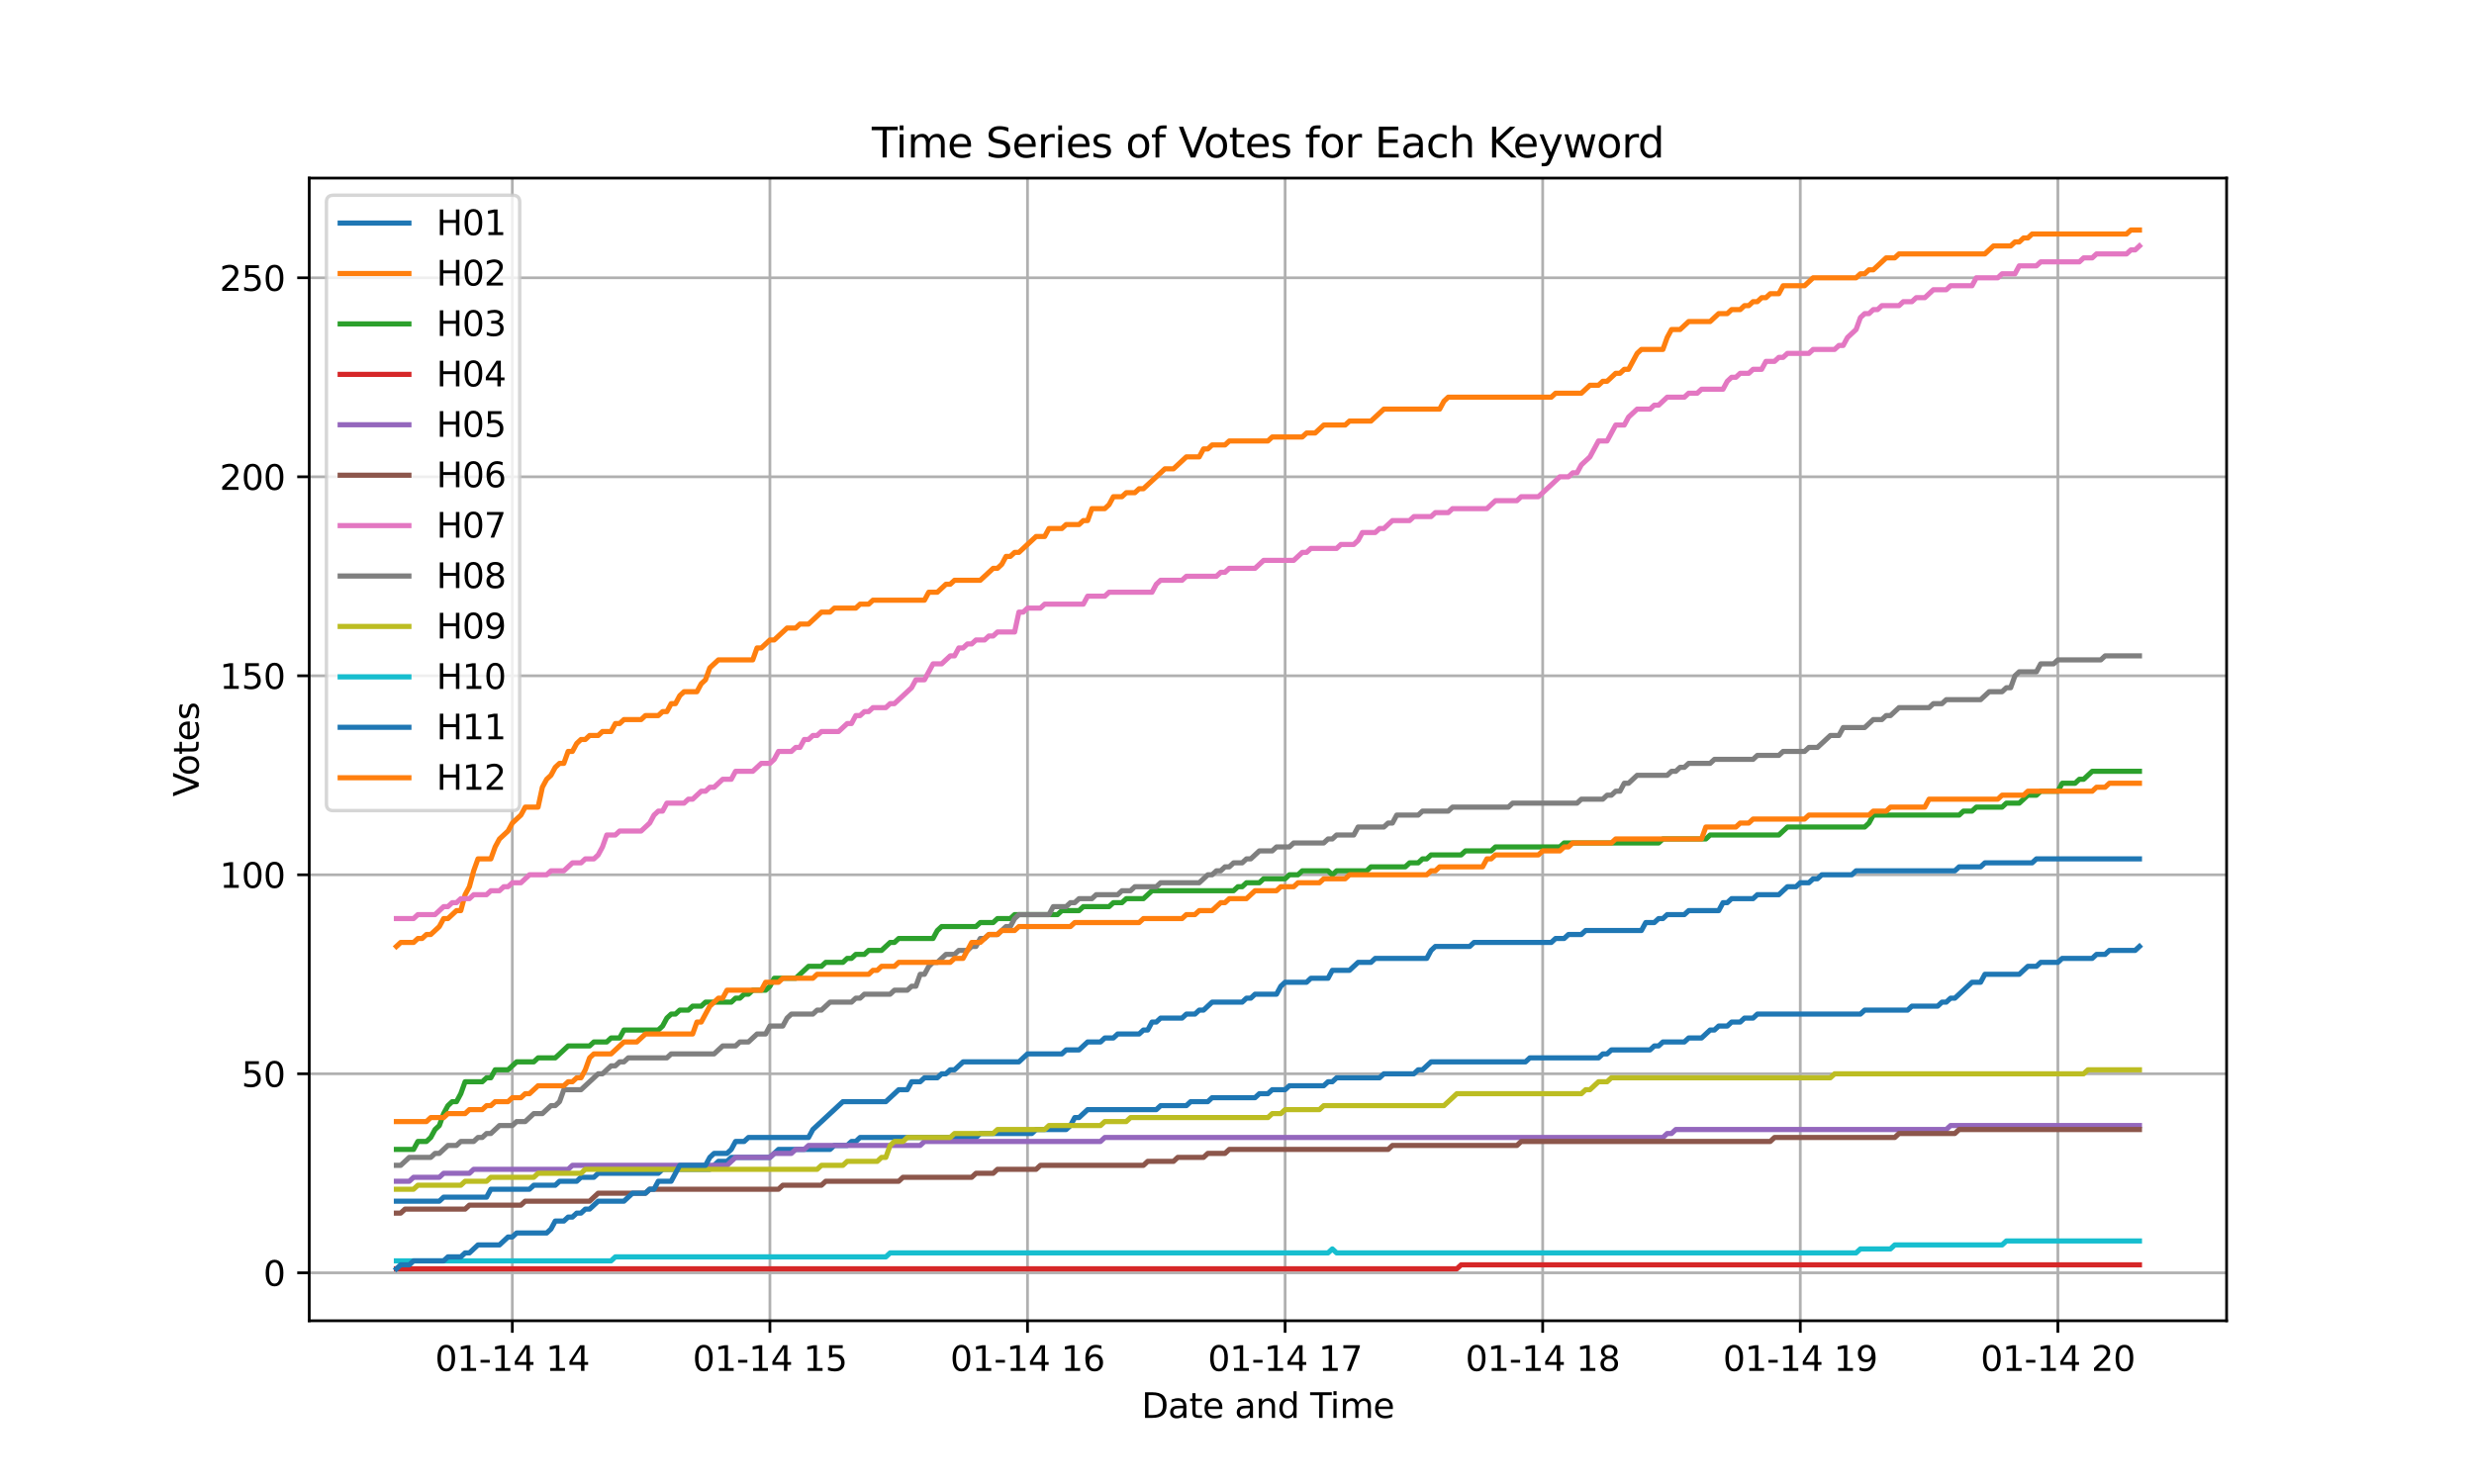 <?xml version="1.0" encoding="utf-8" standalone="no"?>
<!DOCTYPE svg PUBLIC "-//W3C//DTD SVG 1.1//EN"
  "http://www.w3.org/Graphics/SVG/1.1/DTD/svg11.dtd">
<svg xmlns:xlink="http://www.w3.org/1999/xlink" width="720pt" height="432pt" viewBox="0 0 720 432" xmlns="http://www.w3.org/2000/svg" version="1.1">
 <defs>
  <style type="text/css">*{stroke-linejoin: round; stroke-linecap: butt}</style>
 </defs>
 <g id="figure_1">
  <g id="patch_1">
   <path d="M 0 432 
L 720 432 
L 720 0 
L 0 0 
z
" style="fill: #ffffff"/>
  </g>
  <g id="axes_1">
   <g id="patch_2">
    <path d="M 90 384.48 
L 648 384.48 
L 648 51.84 
L 90 51.84 
z
" style="fill: #ffffff"/>
   </g>
   <g id="matplotlib.axis_1">
    <g id="xtick_1">
     <g id="line2d_1">
      <path d="M 149.099 384.48 
L 149.099 51.84 
" clip-path="url(#p92e7bc107b)" style="fill: none; stroke: #b0b0b0; stroke-width: 0.8; stroke-linecap: square"/>
     </g>
     <g id="line2d_2">
      <defs>
       <path id="m77e5206c89" d="M 0 0 
L 0 3.5 
" style="stroke: #000000; stroke-width: 0.8"/>
      </defs>
      <g>
       <use xlink:href="#m77e5206c89" x="149.099" y="384.48" style="stroke: #000000; stroke-width: 0.8"/>
      </g>
     </g>
     <g id="text_1">
      <!-- 01-14 14 -->
      <g transform="translate(126.618 399.078) scale(0.1 -0.1)">
       <defs>
        <path id="DejaVuSans-30" d="M 2034 4250 
Q 1547 4250 1301 3770 
Q 1056 3291 1056 2328 
Q 1056 1369 1301 889 
Q 1547 409 2034 409 
Q 2525 409 2770 889 
Q 3016 1369 3016 2328 
Q 3016 3291 2770 3770 
Q 2525 4250 2034 4250 
z
M 2034 4750 
Q 2819 4750 3233 4129 
Q 3647 3509 3647 2328 
Q 3647 1150 3233 529 
Q 2819 -91 2034 -91 
Q 1250 -91 836 529 
Q 422 1150 422 2328 
Q 422 3509 836 4129 
Q 1250 4750 2034 4750 
z
" transform="scale(0.016)"/>
        <path id="DejaVuSans-31" d="M 794 531 
L 1825 531 
L 1825 4091 
L 703 3866 
L 703 4441 
L 1819 4666 
L 2450 4666 
L 2450 531 
L 3481 531 
L 3481 0 
L 794 0 
L 794 531 
z
" transform="scale(0.016)"/>
        <path id="DejaVuSans-2d" d="M 313 2009 
L 1997 2009 
L 1997 1497 
L 313 1497 
L 313 2009 
z
" transform="scale(0.016)"/>
        <path id="DejaVuSans-34" d="M 2419 4116 
L 825 1625 
L 2419 1625 
L 2419 4116 
z
M 2253 4666 
L 3047 4666 
L 3047 1625 
L 3713 1625 
L 3713 1100 
L 3047 1100 
L 3047 0 
L 2419 0 
L 2419 1100 
L 313 1100 
L 313 1709 
L 2253 4666 
z
" transform="scale(0.016)"/>
        <path id="DejaVuSans-20" transform="scale(0.016)"/>
       </defs>
       <use xlink:href="#DejaVuSans-30"/>
       <use xlink:href="#DejaVuSans-31" transform="translate(63.623 0)"/>
       <use xlink:href="#DejaVuSans-2d" transform="translate(127.246 0)"/>
       <use xlink:href="#DejaVuSans-31" transform="translate(163.33 0)"/>
       <use xlink:href="#DejaVuSans-34" transform="translate(226.953 0)"/>
       <use xlink:href="#DejaVuSans-20" transform="translate(290.576 0)"/>
       <use xlink:href="#DejaVuSans-31" transform="translate(322.363 0)"/>
       <use xlink:href="#DejaVuSans-34" transform="translate(385.986 0)"/>
      </g>
     </g>
    </g>
    <g id="xtick_2">
     <g id="line2d_3">
      <path d="M 224.065 384.48 
L 224.065 51.84 
" clip-path="url(#p92e7bc107b)" style="fill: none; stroke: #b0b0b0; stroke-width: 0.8; stroke-linecap: square"/>
     </g>
     <g id="line2d_4">
      <g>
       <use xlink:href="#m77e5206c89" x="224.065" y="384.48" style="stroke: #000000; stroke-width: 0.8"/>
      </g>
     </g>
     <g id="text_2">
      <!-- 01-14 15 -->
      <g transform="translate(201.584 399.078) scale(0.1 -0.1)">
       <defs>
        <path id="DejaVuSans-35" d="M 691 4666 
L 3169 4666 
L 3169 4134 
L 1269 4134 
L 1269 2991 
Q 1406 3038 1543 3061 
Q 1681 3084 1819 3084 
Q 2600 3084 3056 2656 
Q 3513 2228 3513 1497 
Q 3513 744 3044 326 
Q 2575 -91 1722 -91 
Q 1428 -91 1123 -41 
Q 819 9 494 109 
L 494 744 
Q 775 591 1075 516 
Q 1375 441 1709 441 
Q 2250 441 2565 725 
Q 2881 1009 2881 1497 
Q 2881 1984 2565 2268 
Q 2250 2553 1709 2553 
Q 1456 2553 1204 2497 
Q 953 2441 691 2322 
L 691 4666 
z
" transform="scale(0.016)"/>
       </defs>
       <use xlink:href="#DejaVuSans-30"/>
       <use xlink:href="#DejaVuSans-31" transform="translate(63.623 0)"/>
       <use xlink:href="#DejaVuSans-2d" transform="translate(127.246 0)"/>
       <use xlink:href="#DejaVuSans-31" transform="translate(163.33 0)"/>
       <use xlink:href="#DejaVuSans-34" transform="translate(226.953 0)"/>
       <use xlink:href="#DejaVuSans-20" transform="translate(290.576 0)"/>
       <use xlink:href="#DejaVuSans-31" transform="translate(322.363 0)"/>
       <use xlink:href="#DejaVuSans-35" transform="translate(385.986 0)"/>
      </g>
     </g>
    </g>
    <g id="xtick_3">
     <g id="line2d_5">
      <path d="M 299.031 384.48 
L 299.031 51.84 
" clip-path="url(#p92e7bc107b)" style="fill: none; stroke: #b0b0b0; stroke-width: 0.8; stroke-linecap: square"/>
     </g>
     <g id="line2d_6">
      <g>
       <use xlink:href="#m77e5206c89" x="299.031" y="384.48" style="stroke: #000000; stroke-width: 0.8"/>
      </g>
     </g>
     <g id="text_3">
      <!-- 01-14 16 -->
      <g transform="translate(276.551 399.078) scale(0.1 -0.1)">
       <defs>
        <path id="DejaVuSans-36" d="M 2113 2584 
Q 1688 2584 1439 2293 
Q 1191 2003 1191 1497 
Q 1191 994 1439 701 
Q 1688 409 2113 409 
Q 2538 409 2786 701 
Q 3034 994 3034 1497 
Q 3034 2003 2786 2293 
Q 2538 2584 2113 2584 
z
M 3366 4563 
L 3366 3988 
Q 3128 4100 2886 4159 
Q 2644 4219 2406 4219 
Q 1781 4219 1451 3797 
Q 1122 3375 1075 2522 
Q 1259 2794 1537 2939 
Q 1816 3084 2150 3084 
Q 2853 3084 3261 2657 
Q 3669 2231 3669 1497 
Q 3669 778 3244 343 
Q 2819 -91 2113 -91 
Q 1303 -91 875 529 
Q 447 1150 447 2328 
Q 447 3434 972 4092 
Q 1497 4750 2381 4750 
Q 2619 4750 2861 4703 
Q 3103 4656 3366 4563 
z
" transform="scale(0.016)"/>
       </defs>
       <use xlink:href="#DejaVuSans-30"/>
       <use xlink:href="#DejaVuSans-31" transform="translate(63.623 0)"/>
       <use xlink:href="#DejaVuSans-2d" transform="translate(127.246 0)"/>
       <use xlink:href="#DejaVuSans-31" transform="translate(163.33 0)"/>
       <use xlink:href="#DejaVuSans-34" transform="translate(226.953 0)"/>
       <use xlink:href="#DejaVuSans-20" transform="translate(290.576 0)"/>
       <use xlink:href="#DejaVuSans-31" transform="translate(322.363 0)"/>
       <use xlink:href="#DejaVuSans-36" transform="translate(385.986 0)"/>
      </g>
     </g>
    </g>
    <g id="xtick_4">
     <g id="line2d_7">
      <path d="M 373.998 384.48 
L 373.998 51.84 
" clip-path="url(#p92e7bc107b)" style="fill: none; stroke: #b0b0b0; stroke-width: 0.8; stroke-linecap: square"/>
     </g>
     <g id="line2d_8">
      <g>
       <use xlink:href="#m77e5206c89" x="373.998" y="384.48" style="stroke: #000000; stroke-width: 0.8"/>
      </g>
     </g>
     <g id="text_4">
      <!-- 01-14 17 -->
      <g transform="translate(351.517 399.078) scale(0.1 -0.1)">
       <defs>
        <path id="DejaVuSans-37" d="M 525 4666 
L 3525 4666 
L 3525 4397 
L 1831 0 
L 1172 0 
L 2766 4134 
L 525 4134 
L 525 4666 
z
" transform="scale(0.016)"/>
       </defs>
       <use xlink:href="#DejaVuSans-30"/>
       <use xlink:href="#DejaVuSans-31" transform="translate(63.623 0)"/>
       <use xlink:href="#DejaVuSans-2d" transform="translate(127.246 0)"/>
       <use xlink:href="#DejaVuSans-31" transform="translate(163.33 0)"/>
       <use xlink:href="#DejaVuSans-34" transform="translate(226.953 0)"/>
       <use xlink:href="#DejaVuSans-20" transform="translate(290.576 0)"/>
       <use xlink:href="#DejaVuSans-31" transform="translate(322.363 0)"/>
       <use xlink:href="#DejaVuSans-37" transform="translate(385.986 0)"/>
      </g>
     </g>
    </g>
    <g id="xtick_5">
     <g id="line2d_9">
      <path d="M 448.964 384.48 
L 448.964 51.84 
" clip-path="url(#p92e7bc107b)" style="fill: none; stroke: #b0b0b0; stroke-width: 0.8; stroke-linecap: square"/>
     </g>
     <g id="line2d_10">
      <g>
       <use xlink:href="#m77e5206c89" x="448.964" y="384.48" style="stroke: #000000; stroke-width: 0.8"/>
      </g>
     </g>
     <g id="text_5">
      <!-- 01-14 18 -->
      <g transform="translate(426.484 399.078) scale(0.1 -0.1)">
       <defs>
        <path id="DejaVuSans-38" d="M 2034 2216 
Q 1584 2216 1326 1975 
Q 1069 1734 1069 1313 
Q 1069 891 1326 650 
Q 1584 409 2034 409 
Q 2484 409 2743 651 
Q 3003 894 3003 1313 
Q 3003 1734 2745 1975 
Q 2488 2216 2034 2216 
z
M 1403 2484 
Q 997 2584 770 2862 
Q 544 3141 544 3541 
Q 544 4100 942 4425 
Q 1341 4750 2034 4750 
Q 2731 4750 3128 4425 
Q 3525 4100 3525 3541 
Q 3525 3141 3298 2862 
Q 3072 2584 2669 2484 
Q 3125 2378 3379 2068 
Q 3634 1759 3634 1313 
Q 3634 634 3220 271 
Q 2806 -91 2034 -91 
Q 1263 -91 848 271 
Q 434 634 434 1313 
Q 434 1759 690 2068 
Q 947 2378 1403 2484 
z
M 1172 3481 
Q 1172 3119 1398 2916 
Q 1625 2713 2034 2713 
Q 2441 2713 2670 2916 
Q 2900 3119 2900 3481 
Q 2900 3844 2670 4047 
Q 2441 4250 2034 4250 
Q 1625 4250 1398 4047 
Q 1172 3844 1172 3481 
z
" transform="scale(0.016)"/>
       </defs>
       <use xlink:href="#DejaVuSans-30"/>
       <use xlink:href="#DejaVuSans-31" transform="translate(63.623 0)"/>
       <use xlink:href="#DejaVuSans-2d" transform="translate(127.246 0)"/>
       <use xlink:href="#DejaVuSans-31" transform="translate(163.33 0)"/>
       <use xlink:href="#DejaVuSans-34" transform="translate(226.953 0)"/>
       <use xlink:href="#DejaVuSans-20" transform="translate(290.576 0)"/>
       <use xlink:href="#DejaVuSans-31" transform="translate(322.363 0)"/>
       <use xlink:href="#DejaVuSans-38" transform="translate(385.986 0)"/>
      </g>
     </g>
    </g>
    <g id="xtick_6">
     <g id="line2d_11">
      <path d="M 523.931 384.48 
L 523.931 51.84 
" clip-path="url(#p92e7bc107b)" style="fill: none; stroke: #b0b0b0; stroke-width: 0.8; stroke-linecap: square"/>
     </g>
     <g id="line2d_12">
      <g>
       <use xlink:href="#m77e5206c89" x="523.931" y="384.48" style="stroke: #000000; stroke-width: 0.8"/>
      </g>
     </g>
     <g id="text_6">
      <!-- 01-14 19 -->
      <g transform="translate(501.45 399.078) scale(0.1 -0.1)">
       <defs>
        <path id="DejaVuSans-39" d="M 703 97 
L 703 672 
Q 941 559 1184 500 
Q 1428 441 1663 441 
Q 2288 441 2617 861 
Q 2947 1281 2994 2138 
Q 2813 1869 2534 1725 
Q 2256 1581 1919 1581 
Q 1219 1581 811 2004 
Q 403 2428 403 3163 
Q 403 3881 828 4315 
Q 1253 4750 1959 4750 
Q 2769 4750 3195 4129 
Q 3622 3509 3622 2328 
Q 3622 1225 3098 567 
Q 2575 -91 1691 -91 
Q 1453 -91 1209 -44 
Q 966 3 703 97 
z
M 1959 2075 
Q 2384 2075 2632 2365 
Q 2881 2656 2881 3163 
Q 2881 3666 2632 3958 
Q 2384 4250 1959 4250 
Q 1534 4250 1286 3958 
Q 1038 3666 1038 3163 
Q 1038 2656 1286 2365 
Q 1534 2075 1959 2075 
z
" transform="scale(0.016)"/>
       </defs>
       <use xlink:href="#DejaVuSans-30"/>
       <use xlink:href="#DejaVuSans-31" transform="translate(63.623 0)"/>
       <use xlink:href="#DejaVuSans-2d" transform="translate(127.246 0)"/>
       <use xlink:href="#DejaVuSans-31" transform="translate(163.33 0)"/>
       <use xlink:href="#DejaVuSans-34" transform="translate(226.953 0)"/>
       <use xlink:href="#DejaVuSans-20" transform="translate(290.576 0)"/>
       <use xlink:href="#DejaVuSans-31" transform="translate(322.363 0)"/>
       <use xlink:href="#DejaVuSans-39" transform="translate(385.986 0)"/>
      </g>
     </g>
    </g>
    <g id="xtick_7">
     <g id="line2d_13">
      <path d="M 598.897 384.48 
L 598.897 51.84 
" clip-path="url(#p92e7bc107b)" style="fill: none; stroke: #b0b0b0; stroke-width: 0.8; stroke-linecap: square"/>
     </g>
     <g id="line2d_14">
      <g>
       <use xlink:href="#m77e5206c89" x="598.897" y="384.48" style="stroke: #000000; stroke-width: 0.8"/>
      </g>
     </g>
     <g id="text_7">
      <!-- 01-14 20 -->
      <g transform="translate(576.417 399.078) scale(0.1 -0.1)">
       <defs>
        <path id="DejaVuSans-32" d="M 1228 531 
L 3431 531 
L 3431 0 
L 469 0 
L 469 531 
Q 828 903 1448 1529 
Q 2069 2156 2228 2338 
Q 2531 2678 2651 2914 
Q 2772 3150 2772 3378 
Q 2772 3750 2511 3984 
Q 2250 4219 1831 4219 
Q 1534 4219 1204 4116 
Q 875 4013 500 3803 
L 500 4441 
Q 881 4594 1212 4672 
Q 1544 4750 1819 4750 
Q 2544 4750 2975 4387 
Q 3406 4025 3406 3419 
Q 3406 3131 3298 2873 
Q 3191 2616 2906 2266 
Q 2828 2175 2409 1742 
Q 1991 1309 1228 531 
z
" transform="scale(0.016)"/>
       </defs>
       <use xlink:href="#DejaVuSans-30"/>
       <use xlink:href="#DejaVuSans-31" transform="translate(63.623 0)"/>
       <use xlink:href="#DejaVuSans-2d" transform="translate(127.246 0)"/>
       <use xlink:href="#DejaVuSans-31" transform="translate(163.33 0)"/>
       <use xlink:href="#DejaVuSans-34" transform="translate(226.953 0)"/>
       <use xlink:href="#DejaVuSans-20" transform="translate(290.576 0)"/>
       <use xlink:href="#DejaVuSans-32" transform="translate(322.363 0)"/>
       <use xlink:href="#DejaVuSans-30" transform="translate(385.986 0)"/>
      </g>
     </g>
    </g>
    <g id="text_8">
     <!-- Date and Time -->
     <g transform="translate(332.23 412.757) scale(0.1 -0.1)">
      <defs>
       <path id="DejaVuSans-44" d="M 1259 4147 
L 1259 519 
L 2022 519 
Q 2988 519 3436 956 
Q 3884 1394 3884 2338 
Q 3884 3275 3436 3711 
Q 2988 4147 2022 4147 
L 1259 4147 
z
M 628 4666 
L 1925 4666 
Q 3281 4666 3915 4102 
Q 4550 3538 4550 2338 
Q 4550 1131 3912 565 
Q 3275 0 1925 0 
L 628 0 
L 628 4666 
z
" transform="scale(0.016)"/>
       <path id="DejaVuSans-61" d="M 2194 1759 
Q 1497 1759 1228 1600 
Q 959 1441 959 1056 
Q 959 750 1161 570 
Q 1363 391 1709 391 
Q 2188 391 2477 730 
Q 2766 1069 2766 1631 
L 2766 1759 
L 2194 1759 
z
M 3341 1997 
L 3341 0 
L 2766 0 
L 2766 531 
Q 2569 213 2275 61 
Q 1981 -91 1556 -91 
Q 1019 -91 701 211 
Q 384 513 384 1019 
Q 384 1609 779 1909 
Q 1175 2209 1959 2209 
L 2766 2209 
L 2766 2266 
Q 2766 2663 2505 2880 
Q 2244 3097 1772 3097 
Q 1472 3097 1187 3025 
Q 903 2953 641 2809 
L 641 3341 
Q 956 3463 1253 3523 
Q 1550 3584 1831 3584 
Q 2591 3584 2966 3190 
Q 3341 2797 3341 1997 
z
" transform="scale(0.016)"/>
       <path id="DejaVuSans-74" d="M 1172 4494 
L 1172 3500 
L 2356 3500 
L 2356 3053 
L 1172 3053 
L 1172 1153 
Q 1172 725 1289 603 
Q 1406 481 1766 481 
L 2356 481 
L 2356 0 
L 1766 0 
Q 1100 0 847 248 
Q 594 497 594 1153 
L 594 3053 
L 172 3053 
L 172 3500 
L 594 3500 
L 594 4494 
L 1172 4494 
z
" transform="scale(0.016)"/>
       <path id="DejaVuSans-65" d="M 3597 1894 
L 3597 1613 
L 953 1613 
Q 991 1019 1311 708 
Q 1631 397 2203 397 
Q 2534 397 2845 478 
Q 3156 559 3463 722 
L 3463 178 
Q 3153 47 2828 -22 
Q 2503 -91 2169 -91 
Q 1331 -91 842 396 
Q 353 884 353 1716 
Q 353 2575 817 3079 
Q 1281 3584 2069 3584 
Q 2775 3584 3186 3129 
Q 3597 2675 3597 1894 
z
M 3022 2063 
Q 3016 2534 2758 2815 
Q 2500 3097 2075 3097 
Q 1594 3097 1305 2825 
Q 1016 2553 972 2059 
L 3022 2063 
z
" transform="scale(0.016)"/>
       <path id="DejaVuSans-6e" d="M 3513 2113 
L 3513 0 
L 2938 0 
L 2938 2094 
Q 2938 2591 2744 2837 
Q 2550 3084 2163 3084 
Q 1697 3084 1428 2787 
Q 1159 2491 1159 1978 
L 1159 0 
L 581 0 
L 581 3500 
L 1159 3500 
L 1159 2956 
Q 1366 3272 1645 3428 
Q 1925 3584 2291 3584 
Q 2894 3584 3203 3211 
Q 3513 2838 3513 2113 
z
" transform="scale(0.016)"/>
       <path id="DejaVuSans-64" d="M 2906 2969 
L 2906 4863 
L 3481 4863 
L 3481 0 
L 2906 0 
L 2906 525 
Q 2725 213 2448 61 
Q 2172 -91 1784 -91 
Q 1150 -91 751 415 
Q 353 922 353 1747 
Q 353 2572 751 3078 
Q 1150 3584 1784 3584 
Q 2172 3584 2448 3432 
Q 2725 3281 2906 2969 
z
M 947 1747 
Q 947 1113 1208 752 
Q 1469 391 1925 391 
Q 2381 391 2643 752 
Q 2906 1113 2906 1747 
Q 2906 2381 2643 2742 
Q 2381 3103 1925 3103 
Q 1469 3103 1208 2742 
Q 947 2381 947 1747 
z
" transform="scale(0.016)"/>
       <path id="DejaVuSans-54" d="M -19 4666 
L 3928 4666 
L 3928 4134 
L 2272 4134 
L 2272 0 
L 1638 0 
L 1638 4134 
L -19 4134 
L -19 4666 
z
" transform="scale(0.016)"/>
       <path id="DejaVuSans-69" d="M 603 3500 
L 1178 3500 
L 1178 0 
L 603 0 
L 603 3500 
z
M 603 4863 
L 1178 4863 
L 1178 4134 
L 603 4134 
L 603 4863 
z
" transform="scale(0.016)"/>
       <path id="DejaVuSans-6d" d="M 3328 2828 
Q 3544 3216 3844 3400 
Q 4144 3584 4550 3584 
Q 5097 3584 5394 3201 
Q 5691 2819 5691 2113 
L 5691 0 
L 5113 0 
L 5113 2094 
Q 5113 2597 4934 2840 
Q 4756 3084 4391 3084 
Q 3944 3084 3684 2787 
Q 3425 2491 3425 1978 
L 3425 0 
L 2847 0 
L 2847 2094 
Q 2847 2600 2669 2842 
Q 2491 3084 2119 3084 
Q 1678 3084 1418 2786 
Q 1159 2488 1159 1978 
L 1159 0 
L 581 0 
L 581 3500 
L 1159 3500 
L 1159 2956 
Q 1356 3278 1631 3431 
Q 1906 3584 2284 3584 
Q 2666 3584 2933 3390 
Q 3200 3197 3328 2828 
z
" transform="scale(0.016)"/>
      </defs>
      <use xlink:href="#DejaVuSans-44"/>
      <use xlink:href="#DejaVuSans-61" transform="translate(77.002 0)"/>
      <use xlink:href="#DejaVuSans-74" transform="translate(138.281 0)"/>
      <use xlink:href="#DejaVuSans-65" transform="translate(177.49 0)"/>
      <use xlink:href="#DejaVuSans-20" transform="translate(239.014 0)"/>
      <use xlink:href="#DejaVuSans-61" transform="translate(270.801 0)"/>
      <use xlink:href="#DejaVuSans-6e" transform="translate(332.08 0)"/>
      <use xlink:href="#DejaVuSans-64" transform="translate(395.459 0)"/>
      <use xlink:href="#DejaVuSans-20" transform="translate(458.936 0)"/>
      <use xlink:href="#DejaVuSans-54" transform="translate(490.723 0)"/>
      <use xlink:href="#DejaVuSans-69" transform="translate(548.682 0)"/>
      <use xlink:href="#DejaVuSans-6d" transform="translate(576.465 0)"/>
      <use xlink:href="#DejaVuSans-65" transform="translate(673.877 0)"/>
     </g>
    </g>
   </g>
   <g id="matplotlib.axis_2">
    <g id="ytick_1">
     <g id="line2d_15">
      <path d="M 90 370.519 
L 648 370.519 
" clip-path="url(#p92e7bc107b)" style="fill: none; stroke: #b0b0b0; stroke-width: 0.8; stroke-linecap: square"/>
     </g>
     <g id="line2d_16">
      <defs>
       <path id="me94a85a3b0" d="M 0 0 
L -3.5 0 
" style="stroke: #000000; stroke-width: 0.8"/>
      </defs>
      <g>
       <use xlink:href="#me94a85a3b0" x="90" y="370.519" style="stroke: #000000; stroke-width: 0.8"/>
      </g>
     </g>
     <g id="text_9">
      <!-- 0 -->
      <g transform="translate(76.638 374.318) scale(0.1 -0.1)">
       <use xlink:href="#DejaVuSans-30"/>
      </g>
     </g>
    </g>
    <g id="ytick_2">
     <g id="line2d_17">
      <path d="M 90 312.588 
L 648 312.588 
" clip-path="url(#p92e7bc107b)" style="fill: none; stroke: #b0b0b0; stroke-width: 0.8; stroke-linecap: square"/>
     </g>
     <g id="line2d_18">
      <g>
       <use xlink:href="#me94a85a3b0" x="90" y="312.588" style="stroke: #000000; stroke-width: 0.8"/>
      </g>
     </g>
     <g id="text_10">
      <!-- 50 -->
      <g transform="translate(70.275 316.387) scale(0.1 -0.1)">
       <use xlink:href="#DejaVuSans-35"/>
       <use xlink:href="#DejaVuSans-30" transform="translate(63.623 0)"/>
      </g>
     </g>
    </g>
    <g id="ytick_3">
     <g id="line2d_19">
      <path d="M 90 254.657 
L 648 254.657 
" clip-path="url(#p92e7bc107b)" style="fill: none; stroke: #b0b0b0; stroke-width: 0.8; stroke-linecap: square"/>
     </g>
     <g id="line2d_20">
      <g>
       <use xlink:href="#me94a85a3b0" x="90" y="254.657" style="stroke: #000000; stroke-width: 0.8"/>
      </g>
     </g>
     <g id="text_11">
      <!-- 100 -->
      <g transform="translate(63.913 258.456) scale(0.1 -0.1)">
       <use xlink:href="#DejaVuSans-31"/>
       <use xlink:href="#DejaVuSans-30" transform="translate(63.623 0)"/>
       <use xlink:href="#DejaVuSans-30" transform="translate(127.246 0)"/>
      </g>
     </g>
    </g>
    <g id="ytick_4">
     <g id="line2d_21">
      <path d="M 90 196.726 
L 648 196.726 
" clip-path="url(#p92e7bc107b)" style="fill: none; stroke: #b0b0b0; stroke-width: 0.8; stroke-linecap: square"/>
     </g>
     <g id="line2d_22">
      <g>
       <use xlink:href="#me94a85a3b0" x="90" y="196.726" style="stroke: #000000; stroke-width: 0.8"/>
      </g>
     </g>
     <g id="text_12">
      <!-- 150 -->
      <g transform="translate(63.913 200.525) scale(0.1 -0.1)">
       <use xlink:href="#DejaVuSans-31"/>
       <use xlink:href="#DejaVuSans-35" transform="translate(63.623 0)"/>
       <use xlink:href="#DejaVuSans-30" transform="translate(127.246 0)"/>
      </g>
     </g>
    </g>
    <g id="ytick_5">
     <g id="line2d_23">
      <path d="M 90 138.794 
L 648 138.794 
" clip-path="url(#p92e7bc107b)" style="fill: none; stroke: #b0b0b0; stroke-width: 0.8; stroke-linecap: square"/>
     </g>
     <g id="line2d_24">
      <g>
       <use xlink:href="#me94a85a3b0" x="90" y="138.794" style="stroke: #000000; stroke-width: 0.8"/>
      </g>
     </g>
     <g id="text_13">
      <!-- 200 -->
      <g transform="translate(63.913 142.594) scale(0.1 -0.1)">
       <use xlink:href="#DejaVuSans-32"/>
       <use xlink:href="#DejaVuSans-30" transform="translate(63.623 0)"/>
       <use xlink:href="#DejaVuSans-30" transform="translate(127.246 0)"/>
      </g>
     </g>
    </g>
    <g id="ytick_6">
     <g id="line2d_25">
      <path d="M 90 80.863 
L 648 80.863 
" clip-path="url(#p92e7bc107b)" style="fill: none; stroke: #b0b0b0; stroke-width: 0.8; stroke-linecap: square"/>
     </g>
     <g id="line2d_26">
      <g>
       <use xlink:href="#me94a85a3b0" x="90" y="80.863" style="stroke: #000000; stroke-width: 0.8"/>
      </g>
     </g>
     <g id="text_14">
      <!-- 250 -->
      <g transform="translate(63.913 84.663) scale(0.1 -0.1)">
       <use xlink:href="#DejaVuSans-32"/>
       <use xlink:href="#DejaVuSans-35" transform="translate(63.623 0)"/>
       <use xlink:href="#DejaVuSans-30" transform="translate(127.246 0)"/>
      </g>
     </g>
    </g>
    <g id="text_15">
     <!-- Votes -->
     <g transform="translate(57.833 231.894) rotate(-90) scale(0.1 -0.1)">
      <defs>
       <path id="DejaVuSans-56" d="M 1831 0 
L 50 4666 
L 709 4666 
L 2188 738 
L 3669 4666 
L 4325 4666 
L 2547 0 
L 1831 0 
z
" transform="scale(0.016)"/>
       <path id="DejaVuSans-6f" d="M 1959 3097 
Q 1497 3097 1228 2736 
Q 959 2375 959 1747 
Q 959 1119 1226 758 
Q 1494 397 1959 397 
Q 2419 397 2687 759 
Q 2956 1122 2956 1747 
Q 2956 2369 2687 2733 
Q 2419 3097 1959 3097 
z
M 1959 3584 
Q 2709 3584 3137 3096 
Q 3566 2609 3566 1747 
Q 3566 888 3137 398 
Q 2709 -91 1959 -91 
Q 1206 -91 779 398 
Q 353 888 353 1747 
Q 353 2609 779 3096 
Q 1206 3584 1959 3584 
z
" transform="scale(0.016)"/>
       <path id="DejaVuSans-73" d="M 2834 3397 
L 2834 2853 
Q 2591 2978 2328 3040 
Q 2066 3103 1784 3103 
Q 1356 3103 1142 2972 
Q 928 2841 928 2578 
Q 928 2378 1081 2264 
Q 1234 2150 1697 2047 
L 1894 2003 
Q 2506 1872 2764 1633 
Q 3022 1394 3022 966 
Q 3022 478 2636 193 
Q 2250 -91 1575 -91 
Q 1294 -91 989 -36 
Q 684 19 347 128 
L 347 722 
Q 666 556 975 473 
Q 1284 391 1588 391 
Q 1994 391 2212 530 
Q 2431 669 2431 922 
Q 2431 1156 2273 1281 
Q 2116 1406 1581 1522 
L 1381 1569 
Q 847 1681 609 1914 
Q 372 2147 372 2553 
Q 372 3047 722 3315 
Q 1072 3584 1716 3584 
Q 2034 3584 2315 3537 
Q 2597 3491 2834 3397 
z
" transform="scale(0.016)"/>
      </defs>
      <use xlink:href="#DejaVuSans-56"/>
      <use xlink:href="#DejaVuSans-6f" transform="translate(60.658 0)"/>
      <use xlink:href="#DejaVuSans-74" transform="translate(121.84 0)"/>
      <use xlink:href="#DejaVuSans-65" transform="translate(161.049 0)"/>
      <use xlink:href="#DejaVuSans-73" transform="translate(222.572 0)"/>
     </g>
    </g>
   </g>
   <g id="line2d_27">
    <path d="M 115.364 349.663 
L 127.858 349.663 
L 129.107 348.505 
L 141.602 348.505 
L 142.851 346.188 
L 154.096 346.188 
L 155.346 345.029 
L 161.593 345.029 
L 162.842 343.87 
L 167.84 343.87 
L 169.09 342.712 
L 172.838 342.712 
L 174.087 341.553 
L 191.579 341.553 
L 192.829 340.394 
L 206.573 340.394 
L 209.072 338.077 
L 211.571 338.077 
L 212.82 336.919 
L 224.065 336.919 
L 226.564 334.601 
L 241.557 334.601 
L 242.807 333.443 
L 246.555 333.443 
L 247.804 332.284 
L 249.054 332.284 
L 250.303 331.126 
L 284.038 331.126 
L 285.288 329.967 
L 300.281 329.967 
L 301.53 328.808 
L 310.276 328.808 
L 311.526 327.65 
L 312.775 325.332 
L 314.025 325.332 
L 316.524 323.015 
L 336.515 323.015 
L 337.764 321.857 
L 345.261 321.857 
L 346.51 320.698 
L 351.508 320.698 
L 352.757 319.539 
L 365.252 319.539 
L 366.501 318.381 
L 369 318.381 
L 370.249 317.222 
L 373.998 317.222 
L 375.247 316.063 
L 385.243 316.063 
L 386.492 314.905 
L 387.742 314.905 
L 388.991 313.746 
L 401.485 313.746 
L 402.735 312.588 
L 411.481 312.588 
L 412.73 311.429 
L 413.98 311.429 
L 416.479 309.112 
L 443.966 309.112 
L 445.216 307.953 
L 465.207 307.953 
L 466.456 306.794 
L 467.706 306.794 
L 468.955 305.636 
L 480.2 305.636 
L 481.45 304.477 
L 482.699 304.477 
L 483.949 303.319 
L 490.196 303.319 
L 491.445 302.16 
L 495.193 302.16 
L 497.692 299.843 
L 498.942 299.843 
L 500.191 298.684 
L 502.69 298.684 
L 503.94 297.526 
L 506.438 297.526 
L 507.688 296.367 
L 510.187 296.367 
L 511.436 295.208 
L 541.423 295.208 
L 542.672 294.05 
L 555.167 294.05 
L 556.416 292.891 
L 563.913 292.891 
L 565.162 291.732 
L 566.412 291.732 
L 567.661 290.574 
L 568.91 290.574 
L 573.908 285.939 
L 576.407 285.939 
L 577.657 283.622 
L 587.652 283.622 
L 590.151 281.305 
L 592.65 281.305 
L 593.899 280.146 
L 598.897 280.146 
L 600.146 278.988 
L 608.893 278.988 
L 610.142 277.829 
L 612.641 277.829 
L 613.89 276.67 
L 621.387 276.67 
L 622.636 275.512 
L 622.636 275.512 
" clip-path="url(#p92e7bc107b)" style="fill: none; stroke: #1f77b4; stroke-width: 1.5; stroke-linecap: square"/>
   </g>
   <g id="line2d_28">
    <path d="M 115.364 275.512 
L 116.613 274.353 
L 120.361 274.353 
L 121.611 273.194 
L 122.86 273.194 
L 124.11 272.036 
L 125.359 272.036 
L 127.858 269.719 
L 129.107 267.401 
L 130.357 267.401 
L 132.856 265.084 
L 134.105 265.084 
L 135.355 260.45 
L 136.604 258.132 
L 137.854 253.498 
L 139.103 250.022 
L 142.851 250.022 
L 144.101 246.546 
L 145.35 244.229 
L 147.849 241.912 
L 149.099 239.594 
L 151.597 237.277 
L 152.847 234.96 
L 156.595 234.96 
L 157.845 229.167 
L 159.094 226.85 
L 160.343 225.691 
L 161.593 223.374 
L 162.842 222.215 
L 164.092 222.215 
L 165.341 218.739 
L 166.591 218.739 
L 167.84 216.422 
L 169.09 215.263 
L 170.339 215.263 
L 171.588 214.105 
L 174.087 214.105 
L 175.337 212.946 
L 177.836 212.946 
L 179.085 210.629 
L 180.335 210.629 
L 181.584 209.47 
L 186.582 209.47 
L 187.831 208.312 
L 191.579 208.312 
L 192.829 207.153 
L 194.078 207.153 
L 195.328 204.836 
L 196.577 204.836 
L 197.827 202.519 
L 199.076 201.36 
L 202.824 201.36 
L 204.074 199.043 
L 205.323 197.884 
L 206.573 194.408 
L 209.072 192.091 
L 219.067 192.091 
L 220.317 188.615 
L 221.566 188.615 
L 224.065 186.298 
L 225.314 186.298 
L 229.063 182.822 
L 231.562 182.822 
L 232.811 181.663 
L 235.31 181.663 
L 239.058 178.188 
L 241.557 178.188 
L 242.807 177.029 
L 249.054 177.029 
L 250.303 175.87 
L 252.802 175.87 
L 254.052 174.712 
L 269.045 174.712 
L 270.294 172.394 
L 272.793 172.394 
L 275.292 170.077 
L 276.541 170.077 
L 277.791 168.919 
L 285.288 168.919 
L 289.036 165.443 
L 290.285 165.443 
L 291.535 164.284 
L 292.784 161.967 
L 294.034 161.967 
L 295.283 160.808 
L 296.532 160.808 
L 301.53 156.174 
L 304.029 156.174 
L 305.279 153.857 
L 309.027 153.857 
L 310.276 152.698 
L 314.025 152.698 
L 315.274 151.539 
L 316.524 151.539 
L 317.773 148.063 
L 321.521 148.063 
L 322.771 146.905 
L 324.02 144.588 
L 326.519 144.588 
L 327.768 143.429 
L 330.267 143.429 
L 331.517 142.27 
L 332.766 142.27 
L 339.013 136.477 
L 341.512 136.477 
L 345.261 133.001 
L 349.009 133.001 
L 350.258 130.684 
L 351.508 130.684 
L 352.757 129.526 
L 356.506 129.526 
L 357.755 128.367 
L 369 128.367 
L 370.249 127.208 
L 378.996 127.208 
L 380.245 126.05 
L 382.744 126.05 
L 385.243 123.732 
L 391.49 123.732 
L 392.739 122.574 
L 398.987 122.574 
L 402.735 119.098 
L 418.978 119.098 
L 420.227 116.781 
L 421.476 115.622 
L 451.463 115.622 
L 452.712 114.463 
L 460.209 114.463 
L 462.708 112.146 
L 465.207 112.146 
L 466.456 110.988 
L 467.706 110.988 
L 470.205 108.67 
L 471.454 108.67 
L 472.704 107.512 
L 473.953 107.512 
L 476.452 102.877 
L 477.701 101.719 
L 483.949 101.719 
L 485.198 98.243 
L 486.447 95.926 
L 488.946 95.926 
L 491.445 93.608 
L 497.692 93.608 
L 500.191 91.291 
L 502.69 91.291 
L 503.94 90.132 
L 506.438 90.132 
L 507.688 88.974 
L 508.937 88.974 
L 510.187 87.815 
L 511.436 87.815 
L 512.686 86.657 
L 513.935 86.657 
L 515.185 85.498 
L 517.683 85.498 
L 518.933 83.181 
L 525.18 83.181 
L 527.679 80.863 
L 540.173 80.863 
L 541.423 79.705 
L 542.672 79.705 
L 543.922 78.546 
L 545.171 78.546 
L 548.919 75.07 
L 551.418 75.07 
L 552.668 73.912 
L 577.657 73.912 
L 580.155 71.594 
L 585.153 71.594 
L 586.403 70.436 
L 587.652 70.436 
L 588.901 69.277 
L 590.151 69.277 
L 591.4 68.119 
L 618.888 68.119 
L 620.137 66.96 
L 622.636 66.96 
L 622.636 66.96 
" clip-path="url(#p92e7bc107b)" style="fill: none; stroke: #ff7f0e; stroke-width: 1.5; stroke-linecap: square"/>
   </g>
   <g id="line2d_29">
    <path d="M 115.364 334.601 
L 120.361 334.601 
L 121.611 332.284 
L 124.11 332.284 
L 125.359 331.126 
L 126.609 328.808 
L 127.858 327.65 
L 129.107 324.174 
L 130.357 321.857 
L 131.606 320.698 
L 132.856 320.698 
L 134.105 318.381 
L 135.355 314.905 
L 140.352 314.905 
L 141.602 313.746 
L 142.851 313.746 
L 144.101 311.429 
L 147.849 311.429 
L 150.348 309.112 
L 155.346 309.112 
L 156.595 307.953 
L 161.593 307.953 
L 165.341 304.477 
L 171.588 304.477 
L 172.838 303.319 
L 176.586 303.319 
L 177.836 302.16 
L 180.335 302.16 
L 181.584 299.843 
L 191.579 299.843 
L 192.829 298.684 
L 194.078 296.367 
L 195.328 295.208 
L 196.577 295.208 
L 197.827 294.05 
L 200.326 294.05 
L 201.575 292.891 
L 204.074 292.891 
L 205.323 291.732 
L 212.82 291.732 
L 214.069 290.574 
L 215.319 290.574 
L 216.568 289.415 
L 217.818 289.415 
L 219.067 288.257 
L 222.815 288.257 
L 224.065 287.098 
L 225.314 284.781 
L 231.562 284.781 
L 235.31 281.305 
L 239.058 281.305 
L 240.308 280.146 
L 245.305 280.146 
L 246.555 278.988 
L 247.804 278.988 
L 249.054 277.829 
L 251.553 277.829 
L 252.802 276.67 
L 256.55 276.67 
L 259.049 274.353 
L 260.299 274.353 
L 261.548 273.194 
L 271.544 273.194 
L 272.793 270.877 
L 274.043 269.719 
L 284.038 269.719 
L 285.288 268.56 
L 289.036 268.56 
L 290.285 267.401 
L 294.034 267.401 
L 295.283 266.243 
L 307.777 266.243 
L 309.027 265.084 
L 314.025 265.084 
L 315.274 263.926 
L 322.771 263.926 
L 324.02 262.767 
L 326.519 262.767 
L 327.768 261.608 
L 332.766 261.608 
L 335.265 259.291 
L 359.004 259.291 
L 360.254 258.132 
L 361.503 258.132 
L 362.753 256.974 
L 366.501 256.974 
L 367.751 255.815 
L 373.998 255.815 
L 375.247 254.657 
L 377.746 254.657 
L 378.996 253.498 
L 386.492 253.498 
L 387.742 254.657 
L 388.991 253.498 
L 397.737 253.498 
L 398.987 252.339 
L 408.982 252.339 
L 410.232 251.181 
L 412.73 251.181 
L 413.98 250.022 
L 415.229 250.022 
L 416.479 248.863 
L 425.225 248.863 
L 426.474 247.705 
L 433.971 247.705 
L 435.22 246.546 
L 453.962 246.546 
L 455.211 245.388 
L 482.699 245.388 
L 483.949 244.229 
L 496.443 244.229 
L 497.692 243.07 
L 517.683 243.07 
L 520.182 240.753 
L 542.672 240.753 
L 543.922 239.594 
L 545.171 237.277 
L 570.16 237.277 
L 571.409 236.119 
L 573.908 236.119 
L 575.158 234.96 
L 582.654 234.96 
L 583.904 233.801 
L 587.652 233.801 
L 590.151 231.484 
L 592.65 231.484 
L 593.899 230.326 
L 598.897 230.326 
L 600.146 228.008 
L 603.895 228.008 
L 605.144 226.85 
L 606.394 226.85 
L 608.893 224.532 
L 622.636 224.532 
L 622.636 224.532 
" clip-path="url(#p92e7bc107b)" style="fill: none; stroke: #2ca02c; stroke-width: 1.5; stroke-linecap: square"/>
   </g>
   <g id="line2d_30">
    <path d="M 115.364 369.36 
L 423.975 369.36 
L 425.225 368.201 
L 622.636 368.201 
L 622.636 368.201 
" clip-path="url(#p92e7bc107b)" style="fill: none; stroke: #d62728; stroke-width: 1.5; stroke-linecap: square"/>
   </g>
   <g id="line2d_31">
    <path d="M 115.364 343.87 
L 119.112 343.87 
L 120.361 342.712 
L 127.858 342.712 
L 129.107 341.553 
L 136.604 341.553 
L 137.854 340.394 
L 165.341 340.394 
L 166.591 339.236 
L 211.571 339.236 
L 214.069 336.919 
L 224.065 336.919 
L 225.314 335.76 
L 230.312 335.76 
L 231.562 334.601 
L 234.06 334.601 
L 235.31 333.443 
L 267.795 333.443 
L 269.045 332.284 
L 320.272 332.284 
L 321.521 331.126 
L 483.949 331.126 
L 485.198 329.967 
L 486.447 329.967 
L 487.697 328.808 
L 566.412 328.808 
L 567.661 327.65 
L 622.636 327.65 
L 622.636 327.65 
" clip-path="url(#p92e7bc107b)" style="fill: none; stroke: #9467bd; stroke-width: 1.5; stroke-linecap: square"/>
   </g>
   <g id="line2d_32">
    <path d="M 115.364 353.139 
L 116.613 353.139 
L 117.863 351.981 
L 135.355 351.981 
L 136.604 350.822 
L 151.597 350.822 
L 152.847 349.663 
L 171.588 349.663 
L 174.087 347.346 
L 187.831 347.346 
L 189.081 346.188 
L 226.564 346.188 
L 227.813 345.029 
L 239.058 345.029 
L 240.308 343.87 
L 261.548 343.87 
L 262.798 342.712 
L 282.789 342.712 
L 284.038 341.553 
L 289.036 341.553 
L 290.285 340.394 
L 301.53 340.394 
L 302.78 339.236 
L 332.766 339.236 
L 334.016 338.077 
L 341.512 338.077 
L 342.762 336.919 
L 350.258 336.919 
L 351.508 335.76 
L 356.506 335.76 
L 357.755 334.601 
L 403.984 334.601 
L 405.234 333.443 
L 441.468 333.443 
L 442.717 332.284 
L 515.185 332.284 
L 516.434 331.126 
L 551.418 331.126 
L 552.668 329.967 
L 568.91 329.967 
L 570.16 328.808 
L 622.636 328.808 
L 622.636 328.808 
" clip-path="url(#p92e7bc107b)" style="fill: none; stroke: #8c564b; stroke-width: 1.5; stroke-linecap: square"/>
   </g>
   <g id="line2d_33">
    <path d="M 115.364 267.401 
L 120.361 267.401 
L 121.611 266.243 
L 126.609 266.243 
L 129.107 263.926 
L 130.357 263.926 
L 131.606 262.767 
L 132.856 262.767 
L 134.105 261.608 
L 136.604 261.608 
L 137.854 260.45 
L 141.602 260.45 
L 142.851 259.291 
L 145.35 259.291 
L 146.6 258.132 
L 147.849 258.132 
L 149.099 256.974 
L 151.597 256.974 
L 154.096 254.657 
L 159.094 254.657 
L 160.343 253.498 
L 164.092 253.498 
L 166.591 251.181 
L 169.09 251.181 
L 170.339 250.022 
L 172.838 250.022 
L 174.087 248.863 
L 175.337 246.546 
L 176.586 243.07 
L 179.085 243.07 
L 180.335 241.912 
L 186.582 241.912 
L 189.081 239.594 
L 190.33 237.277 
L 191.579 236.119 
L 192.829 236.119 
L 194.078 233.801 
L 199.076 233.801 
L 200.326 232.643 
L 201.575 232.643 
L 204.074 230.326 
L 205.323 230.326 
L 206.573 229.167 
L 207.822 229.167 
L 210.321 226.85 
L 212.82 226.85 
L 214.069 224.532 
L 219.067 224.532 
L 221.566 222.215 
L 224.065 222.215 
L 225.314 221.057 
L 226.564 218.739 
L 230.312 218.739 
L 231.562 217.581 
L 232.811 217.581 
L 234.06 215.263 
L 235.31 215.263 
L 236.559 214.105 
L 237.809 214.105 
L 239.058 212.946 
L 244.056 212.946 
L 246.555 210.629 
L 247.804 210.629 
L 249.054 208.312 
L 250.303 208.312 
L 251.553 207.153 
L 252.802 207.153 
L 254.052 205.994 
L 257.8 205.994 
L 259.049 204.836 
L 260.299 204.836 
L 265.296 200.201 
L 266.546 197.884 
L 269.045 197.884 
L 271.544 193.25 
L 274.043 193.25 
L 276.541 190.932 
L 277.791 190.932 
L 279.04 188.615 
L 280.29 188.615 
L 281.539 187.457 
L 282.789 187.457 
L 284.038 186.298 
L 286.537 186.298 
L 287.786 185.139 
L 289.036 185.139 
L 290.285 183.981 
L 295.283 183.981 
L 296.532 178.188 
L 297.782 178.188 
L 299.031 177.029 
L 302.78 177.029 
L 304.029 175.87 
L 315.274 175.87 
L 316.524 173.553 
L 321.521 173.553 
L 322.771 172.394 
L 335.265 172.394 
L 336.515 170.077 
L 337.764 168.919 
L 344.011 168.919 
L 345.261 167.76 
L 354.007 167.76 
L 355.256 166.601 
L 356.506 166.601 
L 357.755 165.443 
L 365.252 165.443 
L 367.751 163.126 
L 376.497 163.126 
L 378.996 160.808 
L 380.245 160.808 
L 381.494 159.65 
L 388.991 159.65 
L 390.24 158.491 
L 393.989 158.491 
L 395.238 157.332 
L 396.488 155.015 
L 400.236 155.015 
L 401.485 153.857 
L 402.735 153.857 
L 405.234 151.539 
L 410.232 151.539 
L 411.481 150.381 
L 416.479 150.381 
L 417.728 149.222 
L 421.476 149.222 
L 422.726 148.063 
L 432.721 148.063 
L 435.22 145.746 
L 441.468 145.746 
L 442.717 144.588 
L 447.715 144.588 
L 453.962 138.794 
L 456.461 138.794 
L 457.71 137.636 
L 458.96 137.636 
L 460.209 135.319 
L 462.708 133.001 
L 465.207 128.367 
L 467.706 128.367 
L 470.205 123.732 
L 472.704 123.732 
L 473.953 121.415 
L 476.452 119.098 
L 480.2 119.098 
L 481.45 117.939 
L 482.699 117.939 
L 485.198 115.622 
L 490.196 115.622 
L 491.445 114.463 
L 493.944 114.463 
L 495.193 113.305 
L 501.441 113.305 
L 502.69 110.988 
L 503.94 109.829 
L 505.189 109.829 
L 506.438 108.67 
L 508.937 108.67 
L 510.187 107.512 
L 512.686 107.512 
L 513.935 105.194 
L 516.434 105.194 
L 517.683 104.036 
L 518.933 104.036 
L 520.182 102.877 
L 526.429 102.877 
L 527.679 101.719 
L 533.926 101.719 
L 535.176 100.56 
L 536.425 100.56 
L 537.674 98.243 
L 540.173 95.926 
L 541.423 92.45 
L 542.672 91.291 
L 543.922 91.291 
L 545.171 90.132 
L 546.421 90.132 
L 547.67 88.974 
L 552.668 88.974 
L 553.917 87.815 
L 556.416 87.815 
L 557.665 86.657 
L 560.164 86.657 
L 562.663 84.339 
L 566.412 84.339 
L 567.661 83.181 
L 573.908 83.181 
L 575.158 80.863 
L 581.405 80.863 
L 582.654 79.705 
L 586.403 79.705 
L 587.652 77.388 
L 592.65 77.388 
L 593.899 76.229 
L 605.144 76.229 
L 606.394 75.07 
L 608.893 75.07 
L 610.142 73.912 
L 618.888 73.912 
L 620.137 72.753 
L 621.387 72.753 
L 622.636 71.594 
L 622.636 71.594 
" clip-path="url(#p92e7bc107b)" style="fill: none; stroke: #e377c2; stroke-width: 1.5; stroke-linecap: square"/>
   </g>
   <g id="line2d_34">
    <path d="M 115.364 339.236 
L 116.613 339.236 
L 119.112 336.919 
L 125.359 336.919 
L 126.609 335.76 
L 127.858 335.76 
L 130.357 333.443 
L 132.856 333.443 
L 134.105 332.284 
L 137.854 332.284 
L 139.103 331.126 
L 140.352 331.126 
L 141.602 329.967 
L 142.851 329.967 
L 145.35 327.65 
L 149.099 327.65 
L 150.348 326.491 
L 152.847 326.491 
L 155.346 324.174 
L 157.845 324.174 
L 160.343 321.857 
L 161.593 321.857 
L 162.842 320.698 
L 164.092 317.222 
L 169.09 317.222 
L 174.087 312.588 
L 175.337 312.588 
L 177.836 310.27 
L 179.085 310.27 
L 180.335 309.112 
L 181.584 309.112 
L 182.833 307.953 
L 194.078 307.953 
L 195.328 306.794 
L 207.822 306.794 
L 210.321 304.477 
L 214.069 304.477 
L 215.319 303.319 
L 217.818 303.319 
L 220.317 301.001 
L 222.815 301.001 
L 224.065 298.684 
L 227.813 298.684 
L 229.063 296.367 
L 230.312 295.208 
L 236.559 295.208 
L 237.809 294.05 
L 239.058 294.05 
L 241.557 291.732 
L 247.804 291.732 
L 249.054 290.574 
L 250.303 290.574 
L 251.553 289.415 
L 259.049 289.415 
L 260.299 288.257 
L 264.047 288.257 
L 265.296 287.098 
L 266.546 287.098 
L 267.795 283.622 
L 269.045 283.622 
L 270.294 281.305 
L 271.544 280.146 
L 272.793 280.146 
L 275.292 277.829 
L 277.791 277.829 
L 279.04 276.67 
L 281.539 276.67 
L 282.789 275.512 
L 284.038 275.512 
L 285.288 273.194 
L 286.537 273.194 
L 287.786 272.036 
L 290.285 272.036 
L 292.784 269.719 
L 294.034 269.719 
L 295.283 267.401 
L 296.532 266.243 
L 305.279 266.243 
L 306.528 263.926 
L 310.276 263.926 
L 311.526 262.767 
L 312.775 262.767 
L 314.025 261.608 
L 317.773 261.608 
L 319.022 260.45 
L 325.27 260.45 
L 326.519 259.291 
L 329.018 259.291 
L 330.267 258.132 
L 336.515 258.132 
L 337.764 256.974 
L 349.009 256.974 
L 351.508 254.657 
L 352.757 254.657 
L 354.007 253.498 
L 355.256 253.498 
L 356.506 252.339 
L 357.755 252.339 
L 359.004 251.181 
L 361.503 251.181 
L 362.753 250.022 
L 364.002 250.022 
L 366.501 247.705 
L 370.249 247.705 
L 371.499 246.546 
L 375.247 246.546 
L 376.497 245.388 
L 385.243 245.388 
L 386.492 244.229 
L 387.742 244.229 
L 388.991 243.07 
L 393.989 243.07 
L 395.238 240.753 
L 402.735 240.753 
L 403.984 239.594 
L 405.234 239.594 
L 406.483 237.277 
L 412.73 237.277 
L 413.98 236.119 
L 421.476 236.119 
L 422.726 234.96 
L 438.969 234.96 
L 440.218 233.801 
L 458.96 233.801 
L 460.209 232.643 
L 466.456 232.643 
L 467.706 231.484 
L 468.955 231.484 
L 470.205 230.326 
L 471.454 230.326 
L 472.704 228.008 
L 473.953 228.008 
L 476.452 225.691 
L 485.198 225.691 
L 486.447 224.532 
L 487.697 224.532 
L 488.946 223.374 
L 490.196 223.374 
L 491.445 222.215 
L 497.692 222.215 
L 498.942 221.057 
L 510.187 221.057 
L 511.436 219.898 
L 517.683 219.898 
L 518.933 218.739 
L 525.18 218.739 
L 526.429 217.581 
L 528.928 217.581 
L 532.677 214.105 
L 535.176 214.105 
L 536.425 211.788 
L 542.672 211.788 
L 545.171 209.47 
L 547.67 209.47 
L 548.919 208.312 
L 550.169 208.312 
L 552.668 205.994 
L 561.414 205.994 
L 562.663 204.836 
L 565.162 204.836 
L 566.412 203.677 
L 576.407 203.677 
L 578.906 201.36 
L 582.654 201.36 
L 583.904 200.201 
L 585.153 200.201 
L 586.403 196.726 
L 587.652 195.567 
L 592.65 195.567 
L 593.899 193.25 
L 597.648 193.25 
L 598.897 192.091 
L 611.391 192.091 
L 612.641 190.932 
L 622.636 190.932 
L 622.636 190.932 
" clip-path="url(#p92e7bc107b)" style="fill: none; stroke: #7f7f7f; stroke-width: 1.5; stroke-linecap: square"/>
   </g>
   <g id="line2d_35">
    <path d="M 115.364 346.188 
L 120.361 346.188 
L 121.611 345.029 
L 134.105 345.029 
L 135.355 343.87 
L 141.602 343.87 
L 142.851 342.712 
L 155.346 342.712 
L 156.595 341.553 
L 169.09 341.553 
L 170.339 340.394 
L 237.809 340.394 
L 239.058 339.236 
L 245.305 339.236 
L 246.555 338.077 
L 255.301 338.077 
L 256.55 336.919 
L 257.8 336.919 
L 259.049 333.443 
L 260.299 332.284 
L 262.798 332.284 
L 264.047 331.126 
L 276.541 331.126 
L 277.791 329.967 
L 289.036 329.967 
L 290.285 328.808 
L 304.029 328.808 
L 305.279 327.65 
L 320.272 327.65 
L 321.521 326.491 
L 327.768 326.491 
L 329.018 325.332 
L 369 325.332 
L 370.249 324.174 
L 372.748 324.174 
L 373.998 323.015 
L 383.993 323.015 
L 385.243 321.857 
L 420.227 321.857 
L 423.975 318.381 
L 460.209 318.381 
L 461.459 317.222 
L 462.708 317.222 
L 465.207 314.905 
L 467.706 314.905 
L 468.955 313.746 
L 532.677 313.746 
L 533.926 312.588 
L 606.394 312.588 
L 607.643 311.429 
L 622.636 311.429 
L 622.636 311.429 
" clip-path="url(#p92e7bc107b)" style="fill: none; stroke: #bcbd22; stroke-width: 1.5; stroke-linecap: square"/>
   </g>
   <g id="line2d_36">
    <path d="M 115.364 367.043 
L 177.836 367.043 
L 179.085 365.884 
L 257.8 365.884 
L 259.049 364.726 
L 386.492 364.726 
L 387.742 363.567 
L 388.991 364.726 
L 540.173 364.726 
L 541.423 363.567 
L 550.169 363.567 
L 551.418 362.408 
L 582.654 362.408 
L 583.904 361.25 
L 622.636 361.25 
L 622.636 361.25 
" clip-path="url(#p92e7bc107b)" style="fill: none; stroke: #17becf; stroke-width: 1.5; stroke-linecap: square"/>
   </g>
   <g id="line2d_37">
    <path d="M 115.364 369.36 
L 116.613 368.201 
L 119.112 368.201 
L 120.361 367.043 
L 129.107 367.043 
L 130.357 365.884 
L 134.105 365.884 
L 135.355 364.726 
L 136.604 364.726 
L 139.103 362.408 
L 145.35 362.408 
L 147.849 360.091 
L 149.099 360.091 
L 150.348 358.932 
L 159.094 358.932 
L 160.343 357.774 
L 161.593 355.457 
L 164.092 355.457 
L 165.341 354.298 
L 166.591 354.298 
L 167.84 353.139 
L 169.09 353.139 
L 170.339 351.981 
L 171.588 351.981 
L 174.087 349.663 
L 181.584 349.663 
L 184.083 347.346 
L 187.831 347.346 
L 189.081 346.188 
L 190.33 346.188 
L 191.579 343.87 
L 195.328 343.87 
L 197.827 339.236 
L 205.323 339.236 
L 206.573 336.919 
L 207.822 335.76 
L 211.571 335.76 
L 212.82 334.601 
L 214.069 332.284 
L 216.568 332.284 
L 217.818 331.126 
L 235.31 331.126 
L 236.559 328.808 
L 245.305 320.698 
L 257.8 320.698 
L 261.548 317.222 
L 264.047 317.222 
L 265.296 314.905 
L 267.795 314.905 
L 269.045 313.746 
L 272.793 313.746 
L 274.043 312.588 
L 275.292 312.588 
L 276.541 311.429 
L 277.791 311.429 
L 280.29 309.112 
L 296.532 309.112 
L 299.031 306.794 
L 309.027 306.794 
L 310.276 305.636 
L 314.025 305.636 
L 316.524 303.319 
L 320.272 303.319 
L 321.521 302.16 
L 324.02 302.16 
L 325.27 301.001 
L 331.517 301.001 
L 332.766 299.843 
L 334.016 299.843 
L 335.265 297.526 
L 336.515 297.526 
L 337.764 296.367 
L 344.011 296.367 
L 345.261 295.208 
L 347.76 295.208 
L 349.009 294.05 
L 350.258 294.05 
L 352.757 291.732 
L 361.503 291.732 
L 362.753 290.574 
L 364.002 290.574 
L 365.252 289.415 
L 371.499 289.415 
L 372.748 287.098 
L 373.998 285.939 
L 380.245 285.939 
L 381.494 284.781 
L 386.492 284.781 
L 387.742 282.463 
L 392.739 282.463 
L 395.238 280.146 
L 398.987 280.146 
L 400.236 278.988 
L 415.229 278.988 
L 416.479 276.67 
L 417.728 275.512 
L 427.724 275.512 
L 428.973 274.353 
L 451.463 274.353 
L 452.712 273.194 
L 455.211 273.194 
L 456.461 272.036 
L 460.209 272.036 
L 461.459 270.877 
L 477.701 270.877 
L 478.951 268.56 
L 481.45 268.56 
L 482.699 267.401 
L 483.949 267.401 
L 485.198 266.243 
L 490.196 266.243 
L 491.445 265.084 
L 500.191 265.084 
L 501.441 262.767 
L 502.69 262.767 
L 503.94 261.608 
L 510.187 261.608 
L 511.436 260.45 
L 517.683 260.45 
L 520.182 258.132 
L 522.681 258.132 
L 523.931 256.974 
L 526.429 256.974 
L 527.679 255.815 
L 528.928 255.815 
L 530.178 254.657 
L 538.924 254.657 
L 540.173 253.498 
L 568.91 253.498 
L 570.16 252.339 
L 576.407 252.339 
L 577.657 251.181 
L 591.4 251.181 
L 592.65 250.022 
L 622.636 250.022 
L 622.636 250.022 
" clip-path="url(#p92e7bc107b)" style="fill: none; stroke: #1f77b4; stroke-width: 1.5; stroke-linecap: square"/>
   </g>
   <g id="line2d_38">
    <path d="M 115.364 326.491 
L 124.11 326.491 
L 125.359 325.332 
L 129.107 325.332 
L 130.357 324.174 
L 135.355 324.174 
L 136.604 323.015 
L 140.352 323.015 
L 141.602 321.857 
L 142.851 321.857 
L 144.101 320.698 
L 147.849 320.698 
L 149.099 319.539 
L 151.597 319.539 
L 152.847 318.381 
L 154.096 318.381 
L 156.595 316.063 
L 164.092 316.063 
L 165.341 314.905 
L 166.591 314.905 
L 167.84 313.746 
L 169.09 313.746 
L 170.339 311.429 
L 171.588 307.953 
L 172.838 306.794 
L 177.836 306.794 
L 181.584 303.319 
L 185.332 303.319 
L 187.831 301.001 
L 201.575 301.001 
L 202.824 297.526 
L 204.074 297.526 
L 206.573 292.891 
L 209.072 290.574 
L 210.321 290.574 
L 211.571 288.257 
L 221.566 288.257 
L 222.815 285.939 
L 226.564 285.939 
L 227.813 284.781 
L 236.559 284.781 
L 237.809 283.622 
L 252.802 283.622 
L 254.052 282.463 
L 255.301 282.463 
L 256.55 281.305 
L 260.299 281.305 
L 261.548 280.146 
L 276.541 280.146 
L 277.791 278.988 
L 280.29 278.988 
L 282.789 274.353 
L 285.288 274.353 
L 287.786 272.036 
L 290.285 272.036 
L 291.535 270.877 
L 295.283 270.877 
L 296.532 269.719 
L 311.526 269.719 
L 312.775 268.56 
L 331.517 268.56 
L 332.766 267.401 
L 344.011 267.401 
L 345.261 266.243 
L 347.76 266.243 
L 349.009 265.084 
L 352.757 265.084 
L 355.256 262.767 
L 356.506 262.767 
L 357.755 261.608 
L 362.753 261.608 
L 365.252 259.291 
L 371.499 259.291 
L 372.748 258.132 
L 376.497 258.132 
L 377.746 256.974 
L 383.993 256.974 
L 385.243 255.815 
L 391.49 255.815 
L 392.739 254.657 
L 415.229 254.657 
L 416.479 253.498 
L 417.728 253.498 
L 418.978 252.339 
L 431.472 252.339 
L 432.721 250.022 
L 433.971 250.022 
L 435.22 248.863 
L 447.715 248.863 
L 448.964 247.705 
L 453.962 247.705 
L 455.211 246.546 
L 456.461 246.546 
L 457.71 245.388 
L 468.955 245.388 
L 470.205 244.229 
L 495.193 244.229 
L 496.443 240.753 
L 505.189 240.753 
L 506.438 239.594 
L 508.937 239.594 
L 510.187 238.436 
L 525.18 238.436 
L 526.429 237.277 
L 543.922 237.277 
L 545.171 236.119 
L 548.919 236.119 
L 550.169 234.96 
L 560.164 234.96 
L 561.414 232.643 
L 581.405 232.643 
L 582.654 231.484 
L 588.901 231.484 
L 590.151 230.326 
L 608.893 230.326 
L 610.142 229.167 
L 612.641 229.167 
L 613.89 228.008 
L 622.636 228.008 
L 622.636 228.008 
" clip-path="url(#p92e7bc107b)" style="fill: none; stroke: #ff7f0e; stroke-width: 1.5; stroke-linecap: square"/>
   </g>
   <g id="patch_3">
    <path d="M 90 384.48 
L 90 51.84 
" style="fill: none; stroke: #000000; stroke-width: 0.8; stroke-linejoin: miter; stroke-linecap: square"/>
   </g>
   <g id="patch_4">
    <path d="M 648 384.48 
L 648 51.84 
" style="fill: none; stroke: #000000; stroke-width: 0.8; stroke-linejoin: miter; stroke-linecap: square"/>
   </g>
   <g id="patch_5">
    <path d="M 90 384.48 
L 648 384.48 
" style="fill: none; stroke: #000000; stroke-width: 0.8; stroke-linejoin: miter; stroke-linecap: square"/>
   </g>
   <g id="patch_6">
    <path d="M 90 51.84 
L 648 51.84 
" style="fill: none; stroke: #000000; stroke-width: 0.8; stroke-linejoin: miter; stroke-linecap: square"/>
   </g>
   <g id="text_16">
    <!-- Time Series of Votes for Each Keyword -->
    <g transform="translate(253.717 45.84) scale(0.12 -0.12)">
     <defs>
      <path id="DejaVuSans-53" d="M 3425 4513 
L 3425 3897 
Q 3066 4069 2747 4153 
Q 2428 4238 2131 4238 
Q 1616 4238 1336 4038 
Q 1056 3838 1056 3469 
Q 1056 3159 1242 3001 
Q 1428 2844 1947 2747 
L 2328 2669 
Q 3034 2534 3370 2195 
Q 3706 1856 3706 1288 
Q 3706 609 3251 259 
Q 2797 -91 1919 -91 
Q 1588 -91 1214 -16 
Q 841 59 441 206 
L 441 856 
Q 825 641 1194 531 
Q 1563 422 1919 422 
Q 2459 422 2753 634 
Q 3047 847 3047 1241 
Q 3047 1584 2836 1778 
Q 2625 1972 2144 2069 
L 1759 2144 
Q 1053 2284 737 2584 
Q 422 2884 422 3419 
Q 422 4038 858 4394 
Q 1294 4750 2059 4750 
Q 2388 4750 2728 4690 
Q 3069 4631 3425 4513 
z
" transform="scale(0.016)"/>
      <path id="DejaVuSans-72" d="M 2631 2963 
Q 2534 3019 2420 3045 
Q 2306 3072 2169 3072 
Q 1681 3072 1420 2755 
Q 1159 2438 1159 1844 
L 1159 0 
L 581 0 
L 581 3500 
L 1159 3500 
L 1159 2956 
Q 1341 3275 1631 3429 
Q 1922 3584 2338 3584 
Q 2397 3584 2469 3576 
Q 2541 3569 2628 3553 
L 2631 2963 
z
" transform="scale(0.016)"/>
      <path id="DejaVuSans-66" d="M 2375 4863 
L 2375 4384 
L 1825 4384 
Q 1516 4384 1395 4259 
Q 1275 4134 1275 3809 
L 1275 3500 
L 2222 3500 
L 2222 3053 
L 1275 3053 
L 1275 0 
L 697 0 
L 697 3053 
L 147 3053 
L 147 3500 
L 697 3500 
L 697 3744 
Q 697 4328 969 4595 
Q 1241 4863 1831 4863 
L 2375 4863 
z
" transform="scale(0.016)"/>
      <path id="DejaVuSans-45" d="M 628 4666 
L 3578 4666 
L 3578 4134 
L 1259 4134 
L 1259 2753 
L 3481 2753 
L 3481 2222 
L 1259 2222 
L 1259 531 
L 3634 531 
L 3634 0 
L 628 0 
L 628 4666 
z
" transform="scale(0.016)"/>
      <path id="DejaVuSans-63" d="M 3122 3366 
L 3122 2828 
Q 2878 2963 2633 3030 
Q 2388 3097 2138 3097 
Q 1578 3097 1268 2742 
Q 959 2388 959 1747 
Q 959 1106 1268 751 
Q 1578 397 2138 397 
Q 2388 397 2633 464 
Q 2878 531 3122 666 
L 3122 134 
Q 2881 22 2623 -34 
Q 2366 -91 2075 -91 
Q 1284 -91 818 406 
Q 353 903 353 1747 
Q 353 2603 823 3093 
Q 1294 3584 2113 3584 
Q 2378 3584 2631 3529 
Q 2884 3475 3122 3366 
z
" transform="scale(0.016)"/>
      <path id="DejaVuSans-68" d="M 3513 2113 
L 3513 0 
L 2938 0 
L 2938 2094 
Q 2938 2591 2744 2837 
Q 2550 3084 2163 3084 
Q 1697 3084 1428 2787 
Q 1159 2491 1159 1978 
L 1159 0 
L 581 0 
L 581 4863 
L 1159 4863 
L 1159 2956 
Q 1366 3272 1645 3428 
Q 1925 3584 2291 3584 
Q 2894 3584 3203 3211 
Q 3513 2838 3513 2113 
z
" transform="scale(0.016)"/>
      <path id="DejaVuSans-4b" d="M 628 4666 
L 1259 4666 
L 1259 2694 
L 3353 4666 
L 4166 4666 
L 1850 2491 
L 4331 0 
L 3500 0 
L 1259 2247 
L 1259 0 
L 628 0 
L 628 4666 
z
" transform="scale(0.016)"/>
      <path id="DejaVuSans-79" d="M 2059 -325 
Q 1816 -950 1584 -1140 
Q 1353 -1331 966 -1331 
L 506 -1331 
L 506 -850 
L 844 -850 
Q 1081 -850 1212 -737 
Q 1344 -625 1503 -206 
L 1606 56 
L 191 3500 
L 800 3500 
L 1894 763 
L 2988 3500 
L 3597 3500 
L 2059 -325 
z
" transform="scale(0.016)"/>
      <path id="DejaVuSans-77" d="M 269 3500 
L 844 3500 
L 1563 769 
L 2278 3500 
L 2956 3500 
L 3675 769 
L 4391 3500 
L 4966 3500 
L 4050 0 
L 3372 0 
L 2619 2869 
L 1863 0 
L 1184 0 
L 269 3500 
z
" transform="scale(0.016)"/>
     </defs>
     <use xlink:href="#DejaVuSans-54"/>
     <use xlink:href="#DejaVuSans-69" transform="translate(57.959 0)"/>
     <use xlink:href="#DejaVuSans-6d" transform="translate(85.742 0)"/>
     <use xlink:href="#DejaVuSans-65" transform="translate(183.154 0)"/>
     <use xlink:href="#DejaVuSans-20" transform="translate(244.678 0)"/>
     <use xlink:href="#DejaVuSans-53" transform="translate(276.465 0)"/>
     <use xlink:href="#DejaVuSans-65" transform="translate(339.941 0)"/>
     <use xlink:href="#DejaVuSans-72" transform="translate(401.465 0)"/>
     <use xlink:href="#DejaVuSans-69" transform="translate(442.578 0)"/>
     <use xlink:href="#DejaVuSans-65" transform="translate(470.361 0)"/>
     <use xlink:href="#DejaVuSans-73" transform="translate(531.885 0)"/>
     <use xlink:href="#DejaVuSans-20" transform="translate(583.984 0)"/>
     <use xlink:href="#DejaVuSans-6f" transform="translate(615.771 0)"/>
     <use xlink:href="#DejaVuSans-66" transform="translate(676.953 0)"/>
     <use xlink:href="#DejaVuSans-20" transform="translate(712.158 0)"/>
     <use xlink:href="#DejaVuSans-56" transform="translate(743.945 0)"/>
     <use xlink:href="#DejaVuSans-6f" transform="translate(804.604 0)"/>
     <use xlink:href="#DejaVuSans-74" transform="translate(865.785 0)"/>
     <use xlink:href="#DejaVuSans-65" transform="translate(904.994 0)"/>
     <use xlink:href="#DejaVuSans-73" transform="translate(966.518 0)"/>
     <use xlink:href="#DejaVuSans-20" transform="translate(1018.617 0)"/>
     <use xlink:href="#DejaVuSans-66" transform="translate(1050.404 0)"/>
     <use xlink:href="#DejaVuSans-6f" transform="translate(1085.609 0)"/>
     <use xlink:href="#DejaVuSans-72" transform="translate(1146.791 0)"/>
     <use xlink:href="#DejaVuSans-20" transform="translate(1187.904 0)"/>
     <use xlink:href="#DejaVuSans-45" transform="translate(1219.691 0)"/>
     <use xlink:href="#DejaVuSans-61" transform="translate(1282.875 0)"/>
     <use xlink:href="#DejaVuSans-63" transform="translate(1344.154 0)"/>
     <use xlink:href="#DejaVuSans-68" transform="translate(1399.135 0)"/>
     <use xlink:href="#DejaVuSans-20" transform="translate(1462.514 0)"/>
     <use xlink:href="#DejaVuSans-4b" transform="translate(1494.301 0)"/>
     <use xlink:href="#DejaVuSans-65" transform="translate(1554.877 0)"/>
     <use xlink:href="#DejaVuSans-79" transform="translate(1616.4 0)"/>
     <use xlink:href="#DejaVuSans-77" transform="translate(1675.58 0)"/>
     <use xlink:href="#DejaVuSans-6f" transform="translate(1757.367 0)"/>
     <use xlink:href="#DejaVuSans-72" transform="translate(1818.549 0)"/>
     <use xlink:href="#DejaVuSans-64" transform="translate(1857.912 0)"/>
    </g>
   </g>
   <g id="legend_1">
    <g id="patch_7">
     <path d="M 97 235.977 
L 149.245 235.977 
Q 151.245 235.977 151.245 233.977 
L 151.245 58.84 
Q 151.245 56.84 149.245 56.84 
L 97 56.84 
Q 95 56.84 95 58.84 
L 95 233.977 
Q 95 235.977 97 235.977 
z
" style="fill: #ffffff; opacity: 0.8; stroke: #cccccc; stroke-linejoin: miter"/>
    </g>
    <g id="line2d_39">
     <path d="M 99 64.938 
L 109 64.938 
L 119 64.938 
" style="fill: none; stroke: #1f77b4; stroke-width: 1.5; stroke-linecap: square"/>
    </g>
    <g id="text_17">
     <!-- H01 -->
     <g transform="translate(127 68.438) scale(0.1 -0.1)">
      <defs>
       <path id="DejaVuSans-48" d="M 628 4666 
L 1259 4666 
L 1259 2753 
L 3553 2753 
L 3553 4666 
L 4184 4666 
L 4184 0 
L 3553 0 
L 3553 2222 
L 1259 2222 
L 1259 0 
L 628 0 
L 628 4666 
z
" transform="scale(0.016)"/>
      </defs>
      <use xlink:href="#DejaVuSans-48"/>
      <use xlink:href="#DejaVuSans-30" transform="translate(75.195 0)"/>
      <use xlink:href="#DejaVuSans-31" transform="translate(138.818 0)"/>
     </g>
    </g>
    <g id="line2d_40">
     <path d="M 99 79.617 
L 109 79.617 
L 119 79.617 
" style="fill: none; stroke: #ff7f0e; stroke-width: 1.5; stroke-linecap: square"/>
    </g>
    <g id="text_18">
     <!-- H02 -->
     <g transform="translate(127 83.117) scale(0.1 -0.1)">
      <use xlink:href="#DejaVuSans-48"/>
      <use xlink:href="#DejaVuSans-30" transform="translate(75.195 0)"/>
      <use xlink:href="#DejaVuSans-32" transform="translate(138.818 0)"/>
     </g>
    </g>
    <g id="line2d_41">
     <path d="M 99 94.295 
L 109 94.295 
L 119 94.295 
" style="fill: none; stroke: #2ca02c; stroke-width: 1.5; stroke-linecap: square"/>
    </g>
    <g id="text_19">
     <!-- H03 -->
     <g transform="translate(127 97.795) scale(0.1 -0.1)">
      <defs>
       <path id="DejaVuSans-33" d="M 2597 2516 
Q 3050 2419 3304 2112 
Q 3559 1806 3559 1356 
Q 3559 666 3084 287 
Q 2609 -91 1734 -91 
Q 1441 -91 1130 -33 
Q 819 25 488 141 
L 488 750 
Q 750 597 1062 519 
Q 1375 441 1716 441 
Q 2309 441 2620 675 
Q 2931 909 2931 1356 
Q 2931 1769 2642 2001 
Q 2353 2234 1838 2234 
L 1294 2234 
L 1294 2753 
L 1863 2753 
Q 2328 2753 2575 2939 
Q 2822 3125 2822 3475 
Q 2822 3834 2567 4026 
Q 2313 4219 1838 4219 
Q 1578 4219 1281 4162 
Q 984 4106 628 3988 
L 628 4550 
Q 988 4650 1302 4700 
Q 1616 4750 1894 4750 
Q 2613 4750 3031 4423 
Q 3450 4097 3450 3541 
Q 3450 3153 3228 2886 
Q 3006 2619 2597 2516 
z
" transform="scale(0.016)"/>
      </defs>
      <use xlink:href="#DejaVuSans-48"/>
      <use xlink:href="#DejaVuSans-30" transform="translate(75.195 0)"/>
      <use xlink:href="#DejaVuSans-33" transform="translate(138.818 0)"/>
     </g>
    </g>
    <g id="line2d_42">
     <path d="M 99 108.973 
L 109 108.973 
L 119 108.973 
" style="fill: none; stroke: #d62728; stroke-width: 1.5; stroke-linecap: square"/>
    </g>
    <g id="text_20">
     <!-- H04 -->
     <g transform="translate(127 112.473) scale(0.1 -0.1)">
      <use xlink:href="#DejaVuSans-48"/>
      <use xlink:href="#DejaVuSans-30" transform="translate(75.195 0)"/>
      <use xlink:href="#DejaVuSans-34" transform="translate(138.818 0)"/>
     </g>
    </g>
    <g id="line2d_43">
     <path d="M 99 123.651 
L 109 123.651 
L 119 123.651 
" style="fill: none; stroke: #9467bd; stroke-width: 1.5; stroke-linecap: square"/>
    </g>
    <g id="text_21">
     <!-- H05 -->
     <g transform="translate(127 127.151) scale(0.1 -0.1)">
      <use xlink:href="#DejaVuSans-48"/>
      <use xlink:href="#DejaVuSans-30" transform="translate(75.195 0)"/>
      <use xlink:href="#DejaVuSans-35" transform="translate(138.818 0)"/>
     </g>
    </g>
    <g id="line2d_44">
     <path d="M 99 138.329 
L 109 138.329 
L 119 138.329 
" style="fill: none; stroke: #8c564b; stroke-width: 1.5; stroke-linecap: square"/>
    </g>
    <g id="text_22">
     <!-- H06 -->
     <g transform="translate(127 141.829) scale(0.1 -0.1)">
      <use xlink:href="#DejaVuSans-48"/>
      <use xlink:href="#DejaVuSans-30" transform="translate(75.195 0)"/>
      <use xlink:href="#DejaVuSans-36" transform="translate(138.818 0)"/>
     </g>
    </g>
    <g id="line2d_45">
     <path d="M 99 153.007 
L 109 153.007 
L 119 153.007 
" style="fill: none; stroke: #e377c2; stroke-width: 1.5; stroke-linecap: square"/>
    </g>
    <g id="text_23">
     <!-- H07 -->
     <g transform="translate(127 156.507) scale(0.1 -0.1)">
      <use xlink:href="#DejaVuSans-48"/>
      <use xlink:href="#DejaVuSans-30" transform="translate(75.195 0)"/>
      <use xlink:href="#DejaVuSans-37" transform="translate(138.818 0)"/>
     </g>
    </g>
    <g id="line2d_46">
     <path d="M 99 167.685 
L 109 167.685 
L 119 167.685 
" style="fill: none; stroke: #7f7f7f; stroke-width: 1.5; stroke-linecap: square"/>
    </g>
    <g id="text_24">
     <!-- H08 -->
     <g transform="translate(127 171.185) scale(0.1 -0.1)">
      <use xlink:href="#DejaVuSans-48"/>
      <use xlink:href="#DejaVuSans-30" transform="translate(75.195 0)"/>
      <use xlink:href="#DejaVuSans-38" transform="translate(138.818 0)"/>
     </g>
    </g>
    <g id="line2d_47">
     <path d="M 99 182.363 
L 109 182.363 
L 119 182.363 
" style="fill: none; stroke: #bcbd22; stroke-width: 1.5; stroke-linecap: square"/>
    </g>
    <g id="text_25">
     <!-- H09 -->
     <g transform="translate(127 185.863) scale(0.1 -0.1)">
      <use xlink:href="#DejaVuSans-48"/>
      <use xlink:href="#DejaVuSans-30" transform="translate(75.195 0)"/>
      <use xlink:href="#DejaVuSans-39" transform="translate(138.818 0)"/>
     </g>
    </g>
    <g id="line2d_48">
     <path d="M 99 197.042 
L 109 197.042 
L 119 197.042 
" style="fill: none; stroke: #17becf; stroke-width: 1.5; stroke-linecap: square"/>
    </g>
    <g id="text_26">
     <!-- H10 -->
     <g transform="translate(127 200.542) scale(0.1 -0.1)">
      <use xlink:href="#DejaVuSans-48"/>
      <use xlink:href="#DejaVuSans-31" transform="translate(75.195 0)"/>
      <use xlink:href="#DejaVuSans-30" transform="translate(138.818 0)"/>
     </g>
    </g>
    <g id="line2d_49">
     <path d="M 99 211.72 
L 109 211.72 
L 119 211.72 
" style="fill: none; stroke: #1f77b4; stroke-width: 1.5; stroke-linecap: square"/>
    </g>
    <g id="text_27">
     <!-- H11 -->
     <g transform="translate(127 215.22) scale(0.1 -0.1)">
      <use xlink:href="#DejaVuSans-48"/>
      <use xlink:href="#DejaVuSans-31" transform="translate(75.195 0)"/>
      <use xlink:href="#DejaVuSans-31" transform="translate(138.818 0)"/>
     </g>
    </g>
    <g id="line2d_50">
     <path d="M 99 226.398 
L 109 226.398 
L 119 226.398 
" style="fill: none; stroke: #ff7f0e; stroke-width: 1.5; stroke-linecap: square"/>
    </g>
    <g id="text_28">
     <!-- H12 -->
     <g transform="translate(127 229.898) scale(0.1 -0.1)">
      <use xlink:href="#DejaVuSans-48"/>
      <use xlink:href="#DejaVuSans-31" transform="translate(75.195 0)"/>
      <use xlink:href="#DejaVuSans-32" transform="translate(138.818 0)"/>
     </g>
    </g>
   </g>
  </g>
 </g>
 <defs>
  <clipPath id="p92e7bc107b">
   <rect x="90" y="51.84" width="558" height="332.64"/>
  </clipPath>
 </defs>
</svg>
